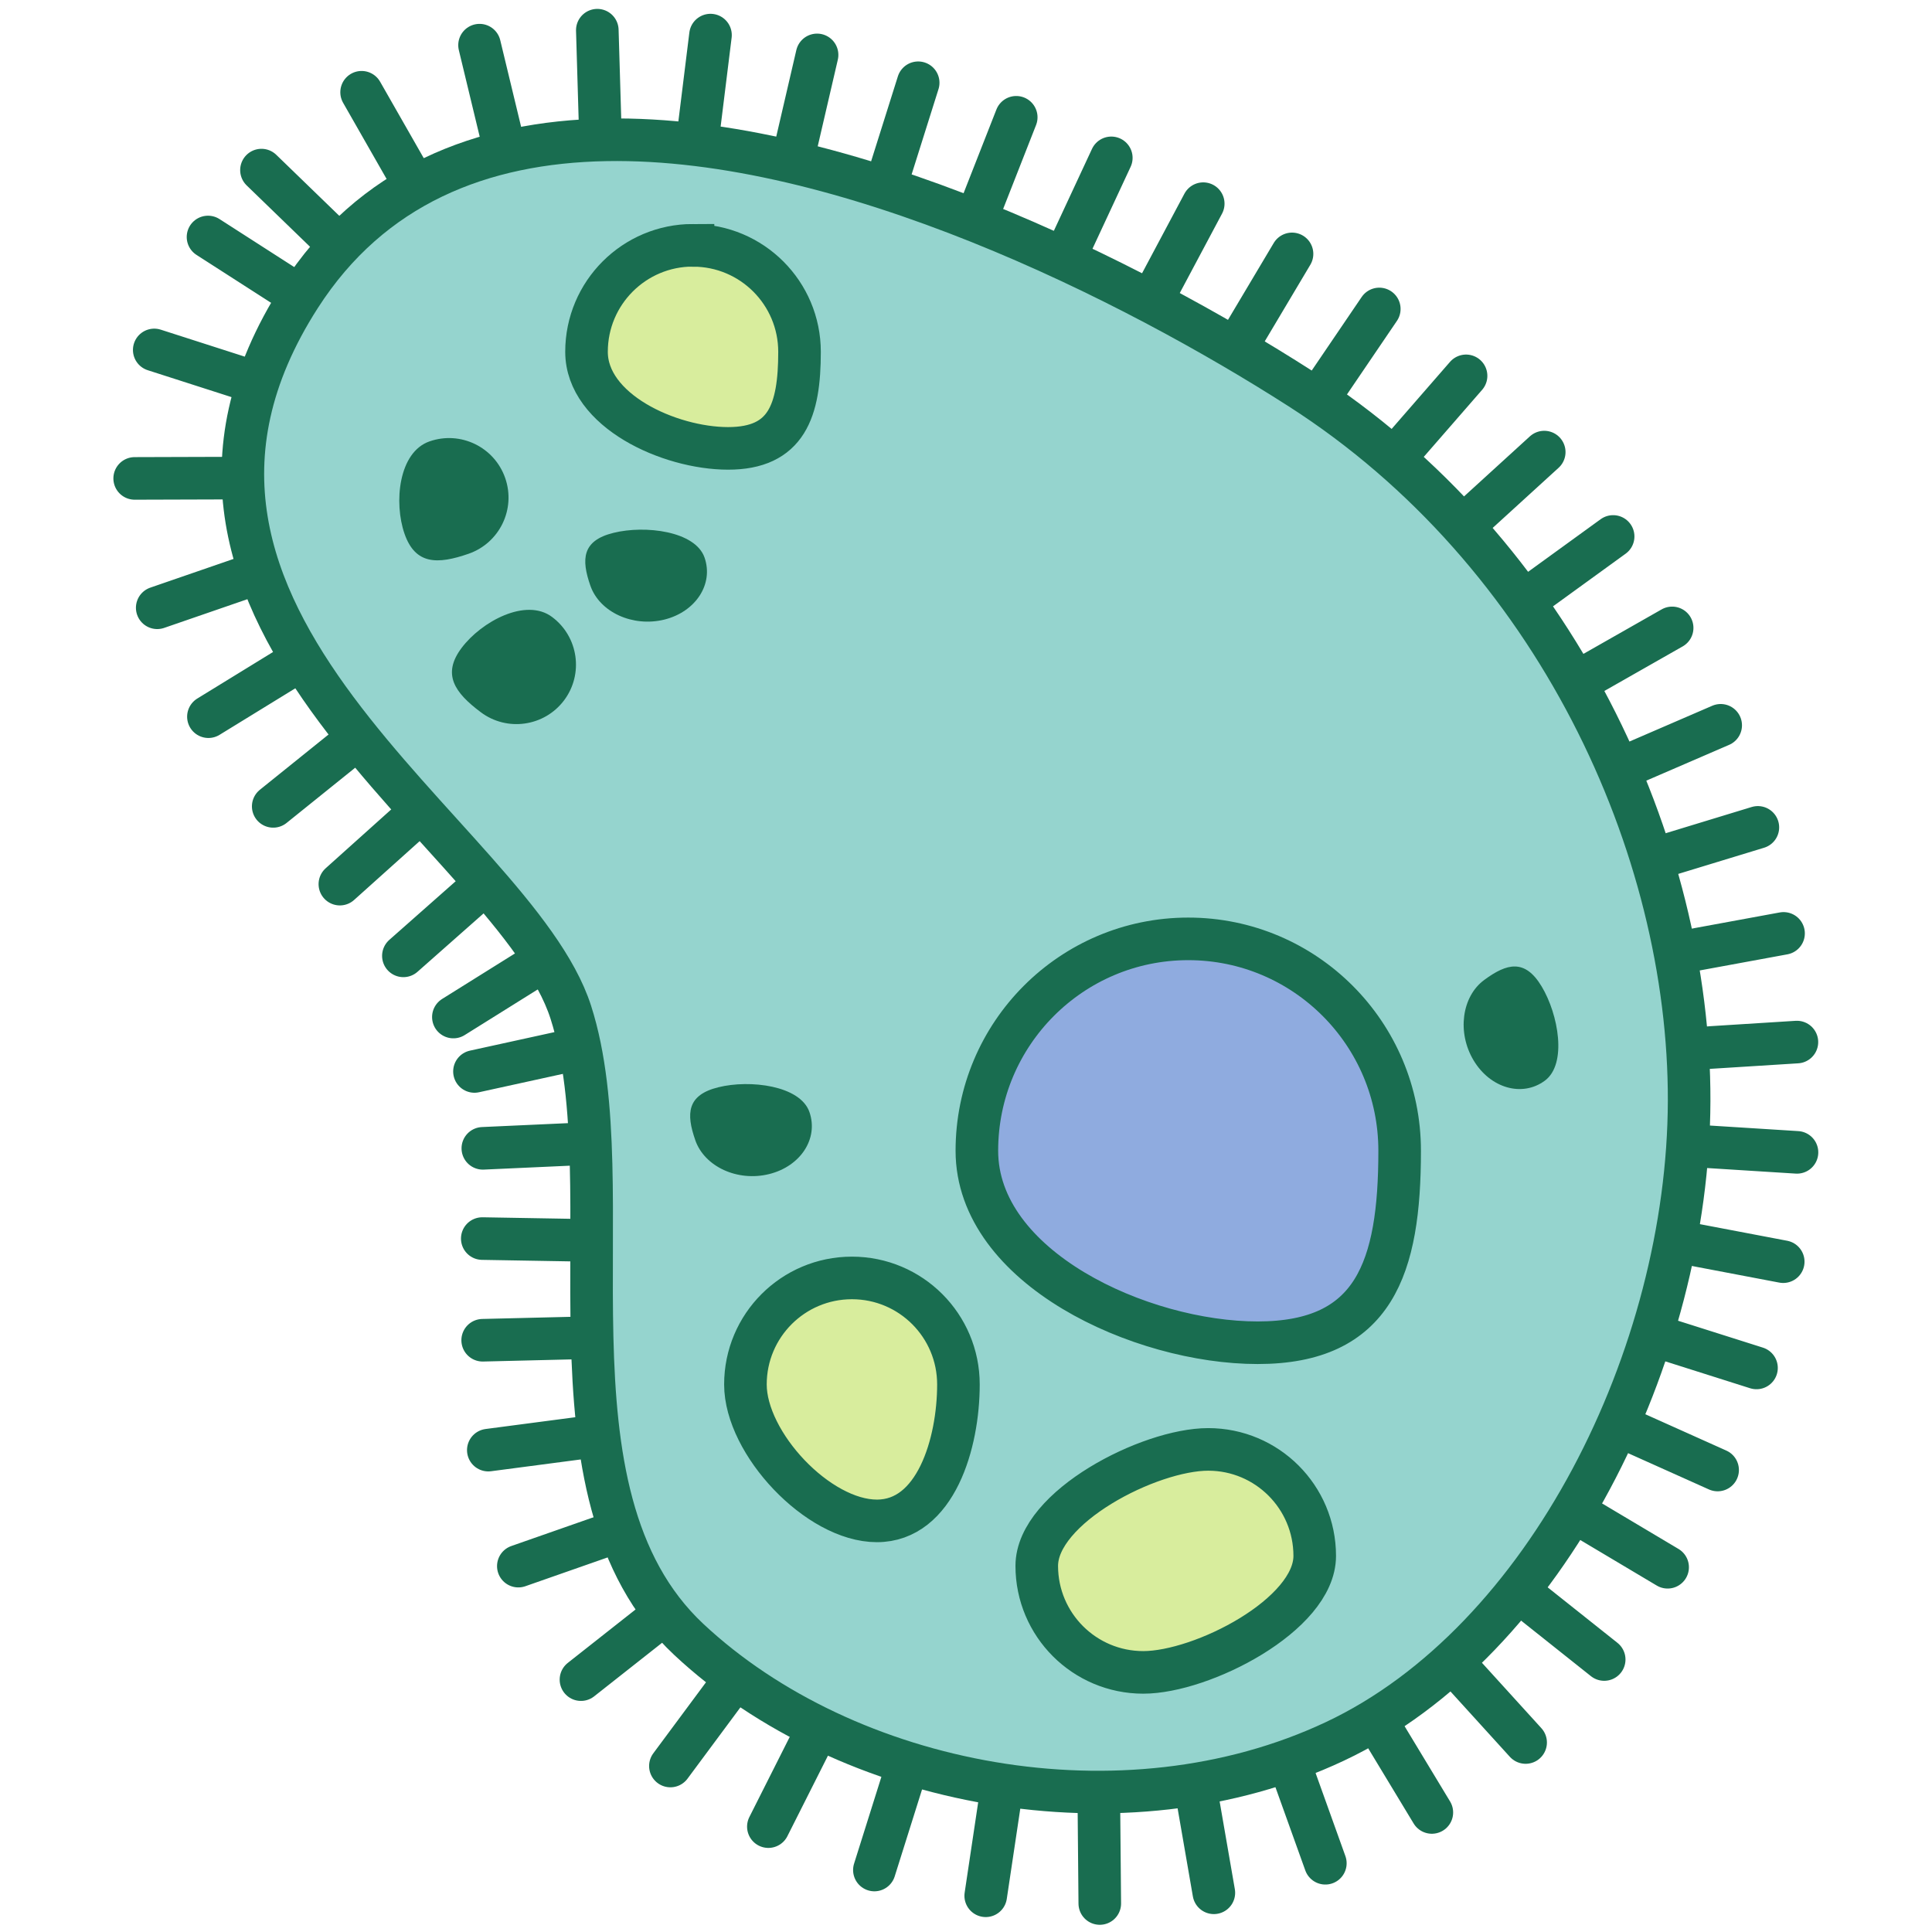 <?xml version="1.0" encoding="UTF-8" standalone="no"?>
<svg xmlns:dc="http://purl.org/dc/elements/1.1/" xmlns:cc="http://creativecommons.org/ns#"
    xmlns:rdf="http://www.w3.org/1999/02/22-rdf-syntax-ns#" xmlns="http://www.w3.org/2000/svg"
    xmlns:sodipodi="http://sodipodi.sourceforge.net/DTD/sodipodi-0.dtd"
    xmlns:inkscape="http://www.inkscape.org/namespaces/inkscape" sodipodi:docname="bacterium.svg"
    inkscape:version="1.0beta2 (2b71d25, 2019-12-03)" id="svg2136" version="1.1"
    viewBox="0 0 24 24" height="24mm" width="24mm">
    <defs id="defs2130">
        <inkscape:path-effect fuse_tolerance="0" hide_knot="false" vertical_pattern="false"
            prop_units="false" tang_offset="0" normal_offset="0.7" spacing="1.2" scale_y_rel="false"
            prop_scale="1" copytype="repeated" pattern="m 18.652,0.136 v 1.323 0"
            lpeversion="1" is_visible="true" id="path-effect2768" effect="skeletal" />
    </defs>
    <sodipodi:namedview inkscape:window-maximized="0" inkscape:window-y="23" inkscape:window-x="0"
        inkscape:window-height="755" inkscape:window-width="1280" width="24mm" units="mm"
        showgrid="false" inkscape:document-rotation="0" inkscape:current-layer="layer1"
        inkscape:document-units="px" inkscape:cy="46.510366" inkscape:cx="-0.061517533"
        inkscape:zoom="6.0302951" inkscape:pageshadow="2" inkscape:pageopacity="0.0"
        borderopacity="1.0" bordercolor="#666666" pagecolor="#ffffff" id="base">
        <inkscape:grid id="grid2150" type="xygrid" />
    </sodipodi:namedview>
    <g id="layer1" inkscape:groupmode="layer" inkscape:label="Layer 1">
        <path sodipodi:nodetypes="csssc" inkscape:connector-curvature="0"
            d="m 17.386,14.294 c 0,1.453 -0.314,2.385 -1.764,2.385 -1.45,-2e-6 -3.488,-0.931 -3.488,-2.385 0,-1.453 1.176,-2.632 2.626,-2.632 1.45,0 2.626,1.178 2.626,2.632"
            style="fill:#2159c1;fill-opacity:0.5;stroke:#196d50;stroke-width:0.265;stroke-linecap:round;stroke-miterlimit:4;stroke-dasharray:none;stroke-opacity:1"
            id="circle2803" />
        <path sodipodi:nodetypes="csssc" inkscape:connector-curvature="0"
            d="m 16.332,19.327 c 0,0.731 -1.399,1.447 -2.13,1.447 -0.731,0 -1.323,-0.592 -1.323,-1.323 10e-7,-0.731 1.399,-1.447 2.13,-1.447 0.731,0 1.323,0.592 1.323,1.323"
            style="fill:#b3dc3d;fill-opacity:0.5;stroke:#196d50;stroke-width:0.265;stroke-linecap:round;stroke-miterlimit:4;stroke-dasharray:none;stroke-opacity:1"
            id="circle2805" />
        <path sodipodi:nodetypes="csssc" inkscape:connector-curvature="0"
            d="m 11.906,17.198 c 0,0.731 -0.282,1.695 -1.013,1.695 -0.731,0 -1.633,-0.965 -1.633,-1.695 0,-0.731 0.592,-1.323 1.323,-1.323 0.731,-10e-7 1.323,0.592 1.323,1.323"
            style="fill:#b3dc3d;fill-opacity:0.5;stroke:#196d50;stroke-width:0.265;stroke-linecap:round;stroke-miterlimit:4;stroke-dasharray:none;stroke-opacity:1"
            id="circle2817" />
        <path id="path2834"
            style="fill:#b3dc3d;fill-opacity:0.5;stroke:#196d50;stroke-width:0.265;stroke-linecap:round;stroke-miterlimit:4;stroke-dasharray:none;stroke-opacity:1"
            d="m 9.932,4.37 c 0,0.731 -0.158,1.199 -0.889,1.199 -0.731,-1e-6 -1.757,-0.468 -1.757,-1.199 0,-0.731 0.592,-1.323 1.323,-1.323 0.731,0 1.323,0.592 1.323,1.323"
            inkscape:connector-curvature="0" sodipodi:nodetypes="csssc" />
        <path inkscape:connector-curvature="0"
            d="M 7.529,1.737 C 5.983,1.764 4.613,2.302 3.726,3.683 c -2.581,4.02 2.661,6.694 3.365,8.892 0.705,2.198 -0.489,5.963 1.467,7.792 1.956,1.829 5.394,2.503 8.025,1.265 2.63,-1.238 4.391,-4.798 4.4,-7.955 0.009,-3.156 -1.656,-6.817 -4.832,-8.852 C 14.067,3.49 10.479,1.684 7.529,1.737 Z m 1.08,1.311 c 0.731,0 1.323,0.592 1.323,1.323 0,0.731 -0.158,1.199 -0.888,1.199 C 8.313,5.569 7.286,5.101 7.286,4.37 c 0,-0.731 0.592,-1.323 1.323,-1.323 z m 6.152,8.615 c 1.45,0 2.626,1.178 2.626,2.632 0,1.453 -0.313,2.385 -1.764,2.385 -1.45,-1e-6 -3.488,-0.931 -3.488,-2.385 0,-1.453 1.175,-2.632 2.626,-2.632 z M 10.583,15.875 c 0.731,-10e-7 1.323,0.592 1.323,1.323 0,0.731 -0.282,1.695 -1.013,1.695 -0.731,0 -1.633,-0.964 -1.633,-1.695 0,-0.731 0.592,-1.323 1.323,-1.323 z m 4.426,2.13 c 0.731,0 1.323,0.592 1.323,1.323 0,0.731 -1.399,1.447 -2.13,1.447 -0.731,0 -1.323,-0.592 -1.323,-1.323 10e-7,-0.731 1.399,-1.447 2.13,-1.447 z"
            style="fill:#2caa9e;fill-opacity:0.5;stroke:#196d50;stroke-width:0.529;stroke-linecap:butt;stroke-linejoin:miter;stroke-miterlimit:4;stroke-dasharray:none;stroke-opacity:1"
            id="path2142" />
        <path transform="translate(-18.517,-0.004)"
            style="fill:none;fill-opacity:1;stroke:#196d50;stroke-width:0.529;stroke-linecap:round;stroke-linejoin:miter;stroke-opacity:1;stroke-miterlimit:4;stroke-dasharray:none"
            d="M 22.214,3.663 21.101,2.948 m 0.593,1.808 -1.261,-0.405 m 1.07,1.592 -1.313,0.004 m 1.524,1.178 -1.244,0.429 m 1.769,0.657 -1.133,0.696 m 1.835,0.285 -1.03,0.829 m 1.813,0.082 -0.985,0.884 m 1.786,0.01 -0.997,0.881 m 1.738,0.062 -1.117,0.698 m 1.544,0.395 -1.282,0.281 m 1.425,0.895 -1.321,0.06 m 1.327,1.144 -1.334,-0.023 m 1.328,1.231 -1.323,0.032 m 1.409,1.189 -1.339,0.176 m 1.61,1.008 -1.237,0.433 m 1.794,0.609 -1.016,0.801 m 1.898,0.012 -0.787,1.061 m 1.813,-0.43 -0.596,1.183 m 1.716,-0.729 -0.399,1.268 m 1.58,-0.996 -0.197,1.316 m 1.405,-1.232 0.012,1.328 m 1.191,-1.437 0.226,1.304 m 0.939,-1.61 0.446,1.243 m 0.643,-1.756 0.68,1.125 m 0.278,-1.845 0.887,0.976 m -0.065,-1.859 1.041,0.828 m -0.354,-1.826 1.142,0.68 m -0.587,-1.75 1.208,0.542 m -0.779,-1.668 1.262,0.4 m -0.967,-1.567 1.299,0.247 m -1.148,-1.441 1.319,0.083 m -1.32,-1.287 1.319,-0.083 m -1.466,-1.111 1.3,-0.239 m -1.585,-0.931 1.266,-0.386 M 38.675,9.54 39.892,9.014 M 38.136,8.46 39.289,7.804 M 37.483,7.446 38.556,6.668 M 36.722,6.512 37.7,5.62 m -1.839,0.05 0.868,-0.997 m -1.821,0.263 0.743,-1.094 m -1.762,0.455 0.678,-1.139 M 32.841,3.704 33.464,2.534 m -1.701,0.632 0.559,-1.201 m -1.664,0.727 0.483,-1.231 M 29.526,2.292 29.923,1.032 M 28.368,1.974 28.667,0.686 M 27.18,1.758 27.343,0.44 M 25.976,1.697 25.937,0.379 M 24.784,1.851 24.474,0.565 M 23.664,2.297 23.009,1.15 M 22.713,3.035 21.765,2.117"
            id="path2144" inkscape:connector-curvature="0" sodipodi:nodetypes="zzzzzzz" />
        <path sodipodi:nodetypes="csssc" inkscape:connector-curvature="0"
            d="M 5.821,6.879 C 5.435,7.013 5.159,7.016 5.025,6.63 4.891,6.245 4.95,5.617 5.336,5.483 5.721,5.349 6.142,5.553 6.276,5.939 6.41,6.324 6.206,6.745 5.821,6.879"
            style="fill:#196d50;fill-opacity:1;stroke:none;stroke-width:0.265;stroke-linecap:round;stroke-miterlimit:4;stroke-dasharray:none;stroke-opacity:1"
            id="path2836" />
        <path id="path2838"
            style="fill:#196d50;fill-opacity:1;stroke:none;stroke-width:0.265;stroke-linecap:round;stroke-miterlimit:4;stroke-dasharray:none;stroke-opacity:1"
            d="M 5.972,8.847 C 5.646,8.603 5.489,8.375 5.734,8.049 5.979,7.722 6.533,7.42 6.859,7.665 7.186,7.91 7.252,8.374 7.007,8.7 6.762,9.026 6.298,9.092 5.972,8.847"
            inkscape:connector-curvature="0" sodipodi:nodetypes="csssc" />
        <path sodipodi:nodetypes="csssc" inkscape:connector-curvature="0"
            d="M 7.334,7.276 C 7.219,6.947 7.23,6.715 7.622,6.619 8.014,6.522 8.637,6.597 8.752,6.926 8.867,7.255 8.643,7.6 8.252,7.697 7.86,7.793 7.449,7.605 7.334,7.276"
            style="fill:#196d50;fill-opacity:1;stroke:none;stroke-width:0.265;stroke-linecap:round;stroke-miterlimit:4;stroke-dasharray:none;stroke-opacity:1"
            id="path2840" />
        <path id="path2842"
            style="fill:#196d50;fill-opacity:1;stroke:none;stroke-width:0.265;stroke-linecap:round;stroke-miterlimit:4;stroke-dasharray:none;stroke-opacity:1"
            d="m 8.637,14.163 c -0.115,-0.329 -0.104,-0.561 0.288,-0.657 0.392,-0.097 1.016,-0.021 1.13,0.308 0.115,0.329 -0.109,0.674 -0.501,0.771 -0.392,0.097 -0.802,-0.092 -0.917,-0.421"
            inkscape:connector-curvature="0" sodipodi:nodetypes="csssc" />
        <path sodipodi:nodetypes="csssc" inkscape:connector-curvature="0"
            d="m 18.438,12.173 c 0.281,-0.207 0.505,-0.265 0.713,0.081 0.208,0.346 0.32,0.964 0.039,1.171 -0.281,0.207 -0.676,0.094 -0.884,-0.252 -0.208,-0.346 -0.148,-0.794 0.132,-1"
            style="fill:#196d50;fill-opacity:1;stroke:none;stroke-width:0.265;stroke-linecap:round;stroke-miterlimit:4;stroke-dasharray:none;stroke-opacity:1"
            id="path2844" />
    </g>
</svg>
